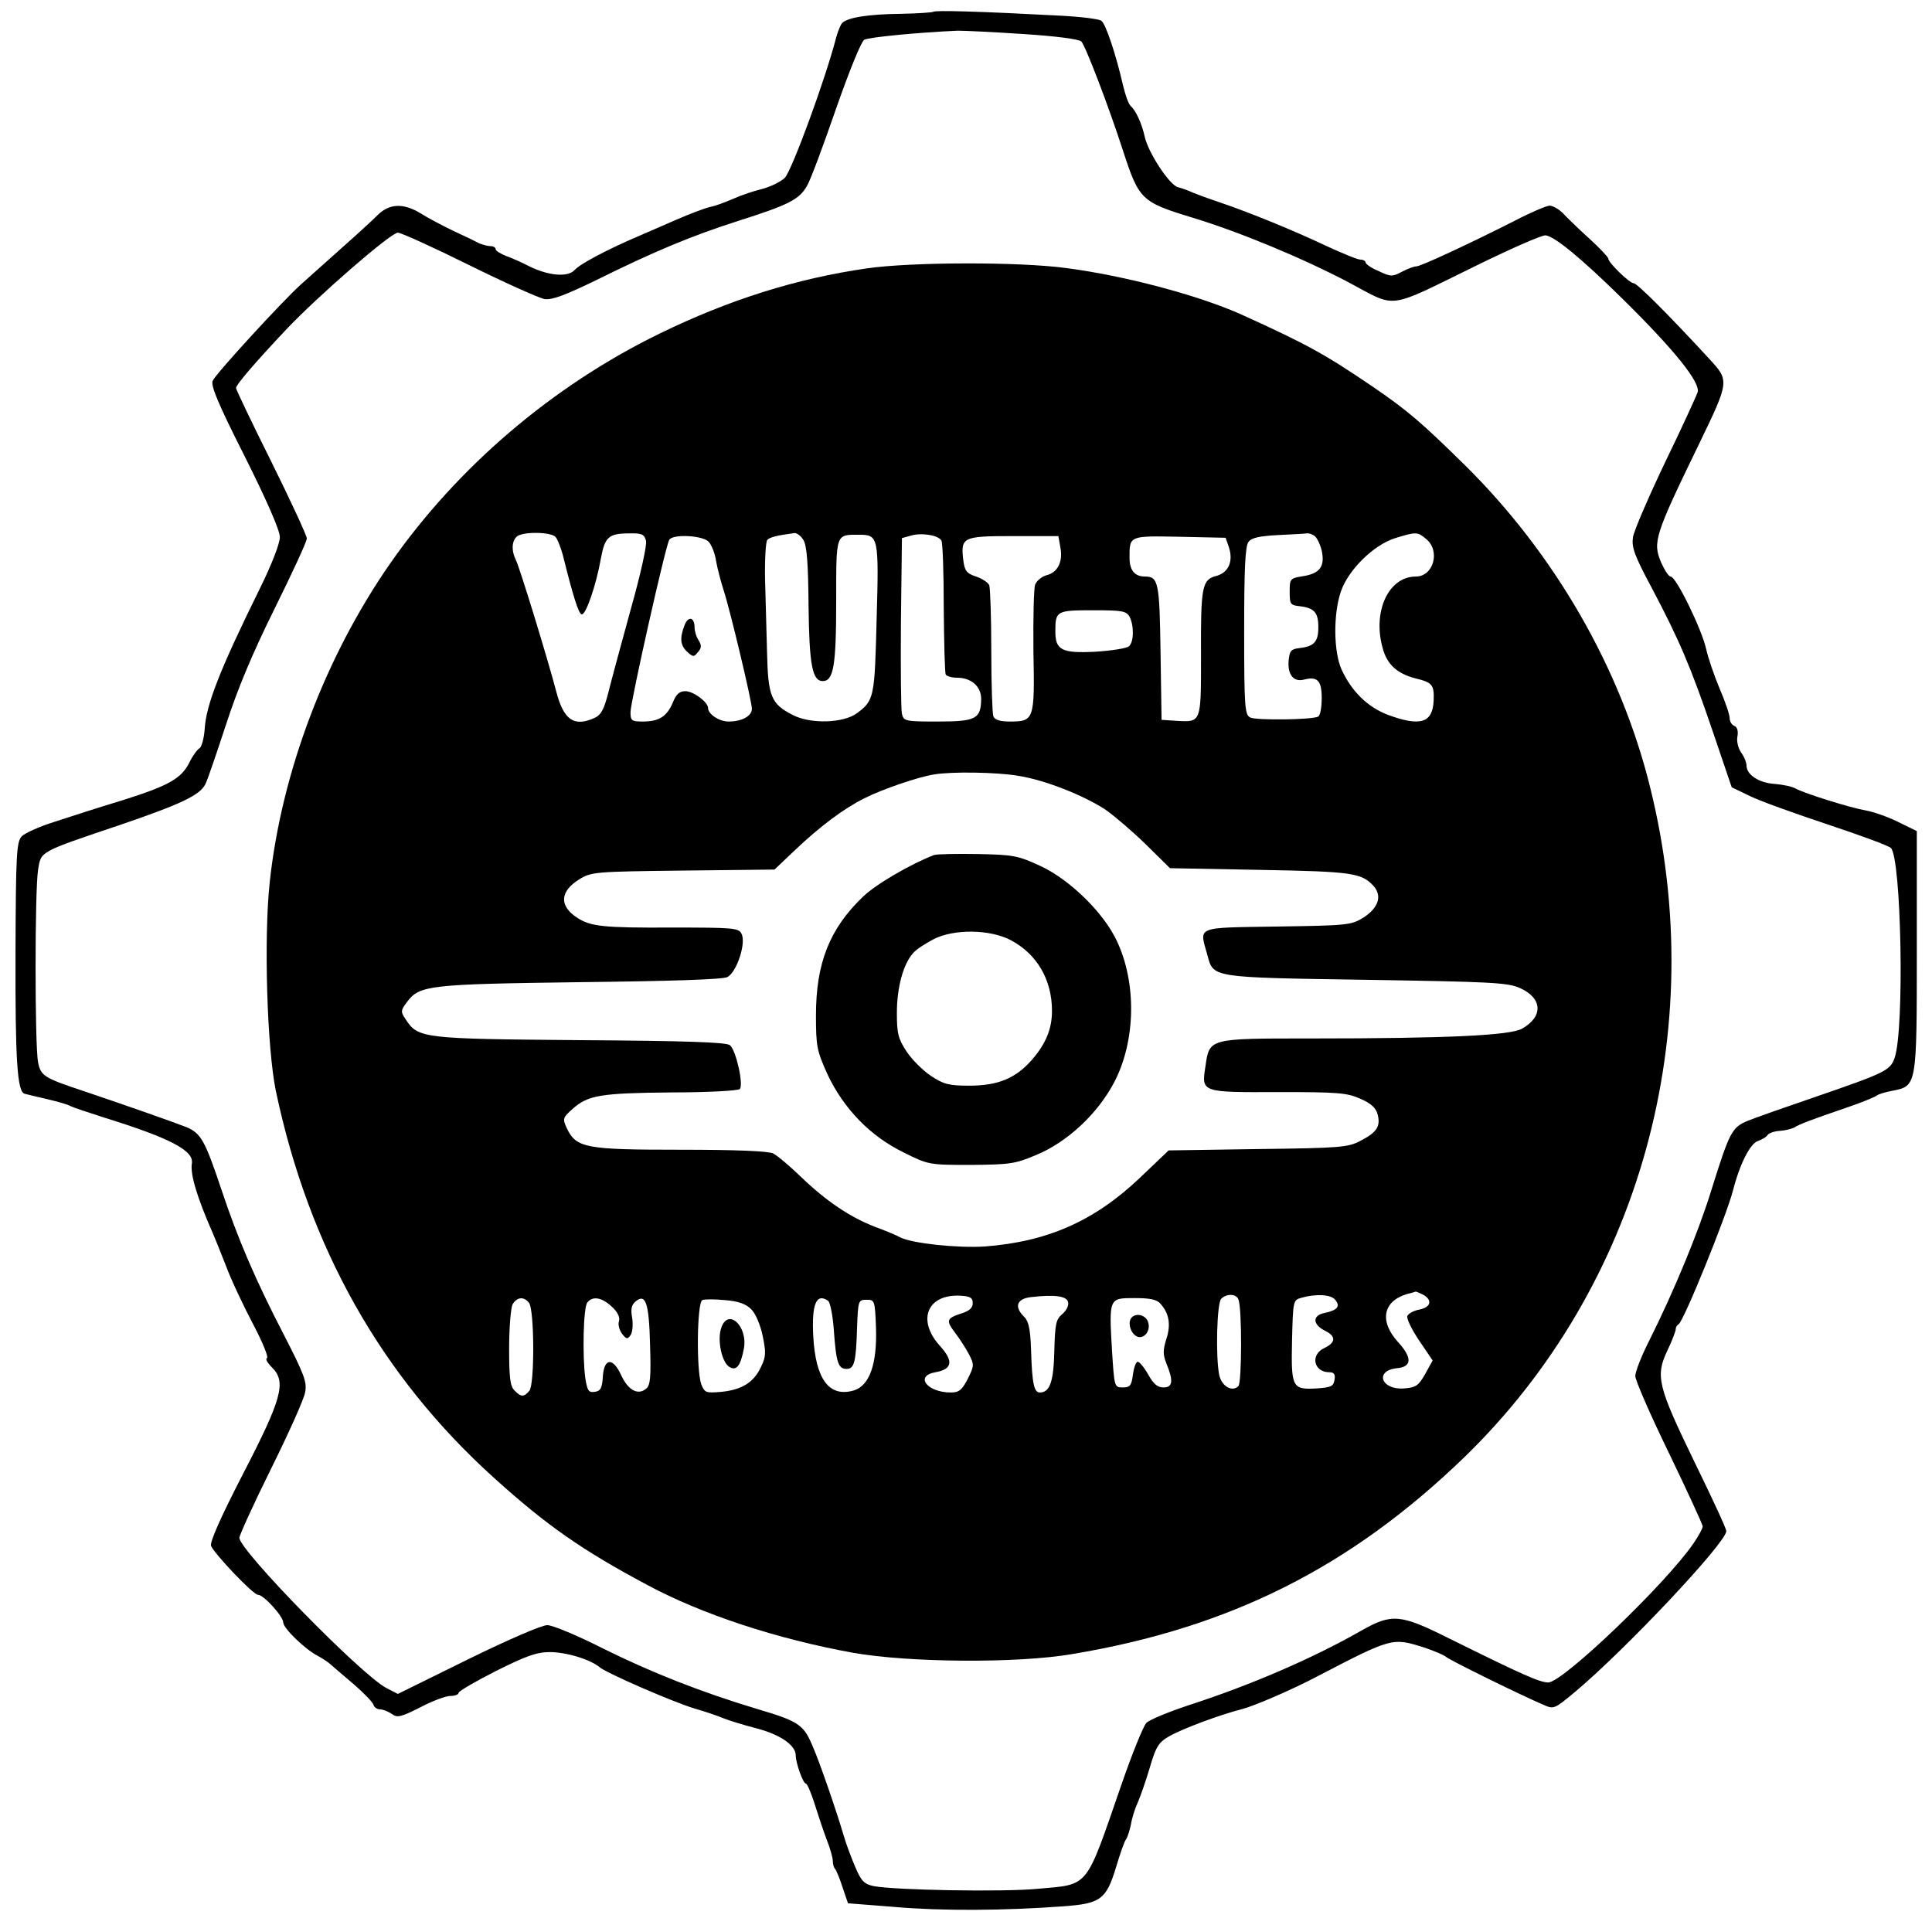 <?xml version="1.0" standalone="no"?>
<!DOCTYPE svg PUBLIC "-//W3C//DTD SVG 20010904//EN"
 "http://www.w3.org/TR/2001/REC-SVG-20010904/DTD/svg10.dtd">
<svg version="1.0" xmlns="http://www.w3.org/2000/svg"
 width="573pt" height="571pt" viewBox="0 0 573 571"
 preserveAspectRatio="xMidYMid meet">

<g transform="translate(0,571) scale(0.1,-0.1)"
fill="#000000" stroke="none">
<path d="M2768 5675 c-2 -2 -46 -5 -96 -6 -97 -1 -158 -11 -174 -27 -5 -5 -13
-25 -18 -43 -31 -121 -130 -391 -152 -416 -11 -11 -40 -26 -66 -33 -25 -6 -64
-19 -86 -29 -23 -10 -54 -22 -71 -25 -16 -4 -61 -21 -100 -38 -38 -17 -90 -39
-115 -50 -91 -39 -170 -81 -186 -99 -20 -22 -77 -17 -134 11 -19 10 -50 24
-67 30 -18 7 -33 16 -33 21 0 5 -7 9 -15 9 -8 0 -23 4 -33 8 -9 5 -44 22 -77
37 -33 16 -77 39 -97 52 -51 31 -93 30 -128 -5 -15 -15 -63 -59 -106 -97 -43
-39 -99 -88 -123 -110 -55 -50 -248 -260 -260 -284 -7 -13 14 -65 95 -225 66
-132 104 -219 104 -239 0 -19 -24 -81 -59 -152 -119 -241 -160 -346 -164 -418
-2 -27 -9 -52 -15 -56 -7 -4 -21 -23 -30 -42 -24 -48 -61 -69 -197 -112 -66
-20 -157 -49 -202 -64 -45 -14 -90 -34 -99 -44 -15 -17 -17 -55 -18 -341 -1
-323 5 -416 27 -422 7 -2 37 -9 67 -16 30 -7 62 -16 70 -21 8 -4 53 -19 100
-34 196 -61 266 -98 259 -136 -5 -32 15 -99 61 -204 5 -11 23 -55 40 -99 16
-43 53 -121 81 -174 28 -53 46 -98 41 -100 -6 -2 1 -14 15 -28 43 -43 29 -93
-87 -317 -67 -130 -98 -201 -94 -212 10 -24 125 -145 139 -145 17 0 75 -64 75
-82 0 -17 64 -79 102 -99 12 -6 30 -18 38 -25 8 -7 40 -35 70 -60 30 -26 56
-53 58 -61 2 -7 11 -13 20 -13 9 0 25 -7 35 -14 15 -11 26 -9 83 20 36 19 76
34 90 34 13 0 24 4 24 9 0 5 50 34 111 65 90 45 121 56 160 56 49 0 121 -22
149 -46 23 -18 216 -102 279 -121 31 -9 70 -22 86 -29 17 -7 60 -20 98 -30 70
-18 117 -50 117 -80 0 -23 22 -84 30 -84 4 0 15 -26 25 -57 10 -32 26 -80 36
-107 11 -27 19 -56 19 -66 0 -9 3 -20 7 -23 3 -4 14 -29 22 -55 l16 -47 140
-11 c137 -12 324 -11 498 2 111 8 128 20 157 116 12 40 25 78 30 83 4 6 10 25
14 43 3 19 12 48 20 65 8 18 24 64 36 104 18 62 26 75 57 93 38 22 150 64 217
81 35 9 145 56 221 96 225 117 224 116 318 87 29 -10 59 -22 67 -29 14 -11
219 -112 287 -141 31 -14 33 -13 92 36 151 126 451 445 451 479 0 7 -42 98
-94 204 -109 225 -117 255 -81 331 14 29 25 58 25 64 0 6 4 12 8 14 14 5 143
323 162 398 20 78 51 139 74 146 11 4 24 11 28 17 3 6 20 12 37 13 16 1 35 6
43 10 15 10 50 23 158 60 41 14 80 30 85 34 6 5 27 11 48 15 72 14 72 13 72
415 l0 355 -55 27 c-30 15 -73 30 -95 34 -47 8 -181 50 -209 65 -10 6 -38 12
-63 14 -46 3 -83 27 -83 54 0 9 -7 27 -16 39 -9 13 -14 34 -11 48 3 16 -1 28
-9 31 -8 3 -14 13 -14 23 0 10 -13 49 -30 88 -16 38 -34 91 -40 118 -13 58
-89 214 -105 214 -6 0 -18 19 -28 41 -26 61 -20 80 113 354 89 184 89 186 31
249 -117 127 -215 226 -226 226 -12 0 -75 61 -75 73 0 4 -25 31 -57 60 -31 28
-66 62 -78 75 -12 12 -30 22 -39 22 -9 0 -56 -20 -104 -45 -130 -66 -278 -135
-291 -135 -7 0 -26 -7 -43 -16 -28 -15 -34 -15 -69 2 -22 9 -39 21 -39 26 0 4
-7 8 -15 8 -9 0 -52 18 -98 39 -99 47 -229 100 -317 130 -36 12 -74 26 -85 31
-11 5 -30 12 -42 15 -25 7 -88 103 -98 150 -8 37 -26 77 -41 90 -7 6 -17 35
-24 65 -20 87 -50 178 -63 188 -7 6 -66 13 -132 16 -224 12 -362 16 -367 11z
m268 -66 c94 -6 164 -15 171 -22 12 -12 81 -192 123 -322 48 -147 54 -154 205
-200 142 -43 329 -121 464 -192 147 -78 109 -83 381 50 102 50 193 90 204 89
27 -3 107 -69 230 -190 153 -151 229 -246 221 -275 -4 -12 -47 -106 -97 -209
-49 -103 -92 -202 -95 -222 -4 -29 4 -53 55 -148 83 -157 117 -237 182 -428
l56 -165 54 -26 c30 -15 134 -52 230 -84 96 -32 181 -63 188 -70 31 -29 41
-538 11 -623 -13 -37 -28 -44 -234 -115 -88 -30 -179 -62 -201 -71 -48 -20
-54 -32 -110 -211 -38 -122 -109 -294 -183 -442 -23 -45 -41 -92 -41 -104 0
-13 45 -116 100 -229 55 -114 100 -212 100 -217 0 -6 -12 -28 -27 -50 -82
-120 -388 -413 -431 -413 -25 0 -75 22 -295 131 -144 72 -169 74 -259 23 -147
-84 -332 -163 -511 -221 -60 -20 -117 -43 -127 -53 -9 -9 -43 -93 -75 -186
-107 -309 -93 -292 -247 -306 -103 -10 -426 -4 -487 8 -28 6 -37 15 -55 58
-12 28 -28 71 -35 96 -20 68 -72 220 -93 266 -25 59 -43 70 -158 104 -170 51
-317 109 -462 181 -75 38 -149 69 -165 69 -16 0 -116 -43 -236 -102 l-207
-102 -35 18 c-77 42 -435 408 -435 445 0 8 42 100 94 205 52 105 98 207 101
227 6 30 -3 53 -63 170 -83 160 -137 285 -186 433 -48 143 -60 165 -103 183
-36 14 -171 62 -308 108 -114 38 -124 44 -132 84 -10 47 -10 512 0 572 9 55 2
51 245 133 178 61 234 87 251 120 6 11 33 91 61 176 35 108 79 213 145 346 52
105 95 198 95 207 0 8 -47 110 -105 227 -58 116 -105 215 -105 219 0 10 55 74
150 175 93 98 309 286 330 286 9 0 104 -43 211 -96 107 -53 208 -98 224 -101
23 -3 60 11 153 56 171 85 287 133 422 176 148 47 180 63 203 103 11 18 49
121 86 228 41 117 75 200 84 206 15 8 163 22 278 27 20 0 107 -4 195 -10z"/>
<path d="M2571 4914 c-209 -30 -409 -93 -616 -194 -317 -155 -598 -395 -797
-680 -193 -277 -323 -621 -358 -946 -18 -166 -8 -492 18 -619 98 -465 313
-847 648 -1149 156 -141 261 -214 454 -317 162 -87 384 -160 610 -201 163 -29
486 -32 649 -4 469 78 827 258 1165 585 520 505 730 1263 550 1986 -87 353
-284 694 -551 957 -126 124 -170 162 -273 232 -143 97 -192 124 -390 214 -126
56 -342 114 -518 137 -141 19 -461 18 -591 -1z m-923 -797 c6 -7 15 -31 21
-52 31 -125 47 -175 56 -177 12 -4 43 86 57 165 12 65 23 75 85 75 37 1 44 -3
49 -22 3 -13 -16 -99 -45 -202 -27 -98 -57 -209 -66 -245 -13 -52 -22 -69 -41
-78 -61 -28 -92 -7 -114 77 -25 96 -110 373 -120 391 -13 26 -13 54 2 69 16
16 103 15 116 -1z m735 -9 c10 -17 14 -69 15 -193 2 -176 11 -225 42 -225 32
0 40 44 40 236 0 204 -2 198 68 198 57 0 59 -6 52 -249 -6 -233 -7 -242 -58
-280 -40 -30 -137 -33 -190 -6 -65 33 -74 55 -77 184 -2 62 -4 160 -6 220 -1
59 2 112 7 116 8 8 28 13 81 20 7 0 19 -9 26 -21z m409 -1 c4 -6 7 -97 7 -200
1 -104 3 -193 6 -198 4 -5 18 -9 33 -9 43 0 72 -26 72 -63 -1 -59 -15 -67
-128 -67 -97 0 -102 1 -107 23 -3 12 -4 134 -3 272 l3 249 25 7 c32 10 82 2
92 -14z m1106 14 c7 -4 17 -24 22 -44 10 -47 -5 -68 -56 -76 -38 -6 -39 -8
-39 -46 0 -37 2 -40 30 -43 43 -5 55 -19 55 -62 0 -43 -12 -57 -55 -62 -26 -3
-30 -8 -33 -36 -4 -42 14 -65 44 -58 41 11 54 -2 54 -54 0 -27 -4 -51 -10 -55
-15 -10 -184 -12 -202 -3 -16 8 -18 30 -18 256 0 183 3 253 13 265 9 12 32 17
87 20 41 2 80 4 85 5 6 1 16 -2 23 -7z m331 -9 c44 -35 23 -112 -30 -112 -81
0 -129 -104 -98 -213 13 -48 43 -75 97 -89 50 -12 56 -19 54 -66 -3 -66 -39
-78 -136 -42 -60 23 -107 69 -137 134 -24 53 -25 165 -2 232 22 64 97 138 161
158 62 19 66 19 91 -2z m-2127 -9 c9 -10 19 -36 22 -58 4 -22 14 -60 22 -85
20 -61 84 -331 84 -352 0 -22 -30 -38 -69 -38 -28 0 -61 22 -61 40 0 18 -44
50 -67 50 -18 0 -28 -9 -38 -35 -18 -41 -41 -55 -89 -55 -33 0 -36 3 -36 28 0
30 104 494 115 511 11 18 100 13 117 -6z m1043 -17 c8 -42 -8 -74 -41 -82 -14
-4 -29 -16 -34 -28 -4 -12 -6 -101 -5 -199 4 -202 2 -207 -70 -207 -30 0 -45
5 -49 16 -3 9 -6 96 -6 194 0 98 -3 185 -6 194 -3 8 -21 20 -39 26 -28 9 -34
17 -38 48 -8 69 -3 72 148 72 l134 0 6 -34z m499 3 c15 -43 0 -77 -36 -87 -43
-11 -47 -30 -46 -239 0 -197 1 -195 -72 -191 l-45 3 -3 199 c-3 208 -6 226
-46 226 -31 0 -46 19 -46 56 0 65 -2 65 148 62 l137 -3 9 -26z m-294 -208 c14
-27 13 -76 -2 -88 -7 -6 -52 -13 -100 -16 -99 -5 -118 5 -118 60 0 61 3 63
111 63 87 0 99 -2 109 -19z m-330 -472 c78 -12 194 -58 258 -100 26 -18 80
-64 120 -103 l72 -71 268 -5 c274 -5 300 -9 336 -48 26 -30 14 -65 -31 -94
-36 -22 -48 -23 -255 -26 -246 -4 -231 2 -207 -85 18 -67 9 -66 469 -73 369
-6 420 -8 457 -24 68 -30 71 -85 7 -121 -35 -20 -222 -29 -626 -29 -305 0
-301 1 -313 -84 -12 -76 -12 -76 216 -75 177 0 204 -2 244 -20 32 -14 46 -27
51 -47 9 -35 -3 -53 -52 -78 -36 -19 -59 -21 -304 -24 l-264 -4 -86 -82 c-135
-128 -274 -189 -460 -203 -81 -5 -214 9 -250 27 -8 5 -41 19 -74 31 -75 29
-145 76 -221 149 -33 32 -70 63 -82 69 -14 7 -109 11 -275 11 -281 0 -309 5
-337 64 -13 28 -12 31 17 57 46 41 83 47 294 49 106 0 197 5 202 10 12 12 -11
115 -29 130 -10 9 -135 13 -444 15 -468 4 -481 5 -518 62 -15 22 -15 26 4 51
37 50 65 53 513 59 268 3 423 8 437 15 28 14 57 102 42 129 -8 17 -27 18 -207
18 -202 -1 -240 3 -280 29 -54 35 -52 78 6 114 36 22 45 23 308 26 l271 3 59
56 c78 74 148 126 209 156 51 26 159 63 205 70 51 9 187 7 250 -4z m1201
-1539 c28 -16 23 -37 -11 -44 -17 -3 -33 -12 -36 -19 -3 -8 13 -40 35 -73 l40
-59 -22 -40 c-20 -35 -27 -40 -63 -43 -68 -5 -88 53 -21 60 45 4 46 31 3 78
-56 62 -44 121 27 142 12 3 23 6 25 7 2 1 12 -4 23 -9z m-1336 -25 c0 -14 -10
-23 -32 -30 -46 -15 -48 -21 -21 -57 14 -18 33 -48 42 -65 16 -31 15 -35 -4
-73 -17 -33 -26 -40 -50 -40 -70 0 -108 49 -46 60 51 9 55 33 13 79 -69 77
-36 154 63 148 28 -2 35 -6 35 -22z m283 2 c2 -10 -6 -25 -18 -35 -18 -15 -21
-29 -23 -108 -2 -91 -13 -124 -43 -124 -17 0 -23 25 -26 126 -2 60 -7 85 -20
98 -31 30 -23 54 20 59 72 8 107 3 110 -16z m505 9 c11 -28 10 -247 0 -257
-19 -19 -50 0 -57 33 -11 55 -7 213 6 226 16 16 45 15 51 -2z m287 -1 c16 -19
7 -31 -31 -39 -37 -7 -37 -34 1 -53 33 -16 32 -35 -2 -51 -43 -20 -32 -72 15
-72 13 0 18 -6 15 -22 -3 -20 -10 -23 -54 -26 -72 -4 -75 3 -72 144 3 116 3
118 28 125 43 12 87 10 100 -6z m-2391 -9 c16 -20 17 -242 1 -261 -16 -19 -25
-19 -44 1 -13 12 -16 39 -16 125 0 61 5 119 10 130 13 22 33 25 49 5z m245
-11 c18 -16 25 -32 22 -43 -4 -10 1 -27 9 -38 13 -16 16 -17 25 -4 6 8 8 31 5
51 -5 26 -2 39 10 49 30 25 40 -4 43 -129 3 -96 1 -120 -12 -130 -24 -20 -53
-4 -73 39 -25 55 -51 53 -55 -2 -2 -35 -7 -44 -24 -46 -18 -3 -22 3 -28 40 -9
66 -6 211 6 225 16 20 43 15 72 -12z m414 -8 c13 -13 27 -46 34 -79 10 -49 10
-62 -5 -92 -21 -46 -57 -68 -117 -74 -46 -4 -50 -3 -60 22 -15 40 -13 243 3
250 6 3 37 3 67 0 39 -3 62 -11 78 -27z m228 25 c6 -4 14 -43 17 -87 7 -97 13
-115 38 -115 23 0 28 21 31 125 3 78 4 80 28 80 24 0 25 -2 28 -81 4 -109 -19
-174 -66 -188 -73 -21 -113 33 -120 161 -5 95 9 129 44 105z m986 -9 c26 -29
31 -63 17 -105 -10 -33 -10 -45 0 -71 22 -53 19 -72 -8 -72 -18 0 -30 10 -46
39 -12 21 -26 38 -31 37 -5 0 -11 -17 -14 -38 -4 -33 -9 -38 -30 -38 -25 0
-25 1 -32 110 -9 156 -9 155 67 155 46 0 66 -4 77 -17z"/>
<path d="M2030 3855 c-15 -39 -12 -60 9 -79 17 -15 19 -15 31 0 11 12 11 20 2
35 -7 10 -12 28 -12 38 0 31 -19 35 -30 6z"/>
<path d="M2770 3174 c-70 -27 -173 -87 -211 -124 -99 -95 -139 -197 -139 -352
0 -92 3 -105 34 -174 48 -102 127 -184 226 -232 74 -37 76 -37 200 -37 114 1
131 3 192 29 93 38 184 123 233 217 63 121 67 293 7 419 -39 83 -138 180 -225
221 -67 31 -80 34 -187 36 -63 1 -122 0 -130 -3z m227 -252 c78 -41 123 -117
123 -210 0 -54 -18 -98 -61 -147 -47 -53 -99 -75 -184 -75 -61 0 -76 4 -114
29 -24 16 -56 48 -72 72 -25 38 -29 53 -29 115 0 75 19 145 48 177 9 11 37 29
62 42 60 30 165 29 227 -3z"/>
<path d="M2140 1774 c-14 -35 0 -104 23 -118 21 -13 33 2 43 53 13 66 -45 122
-66 65z"/>
<path d="M3357 1803 c-12 -11 -7 -40 9 -53 21 -18 49 9 39 39 -6 20 -34 28
-48 14z"/>
</g>
</svg>
